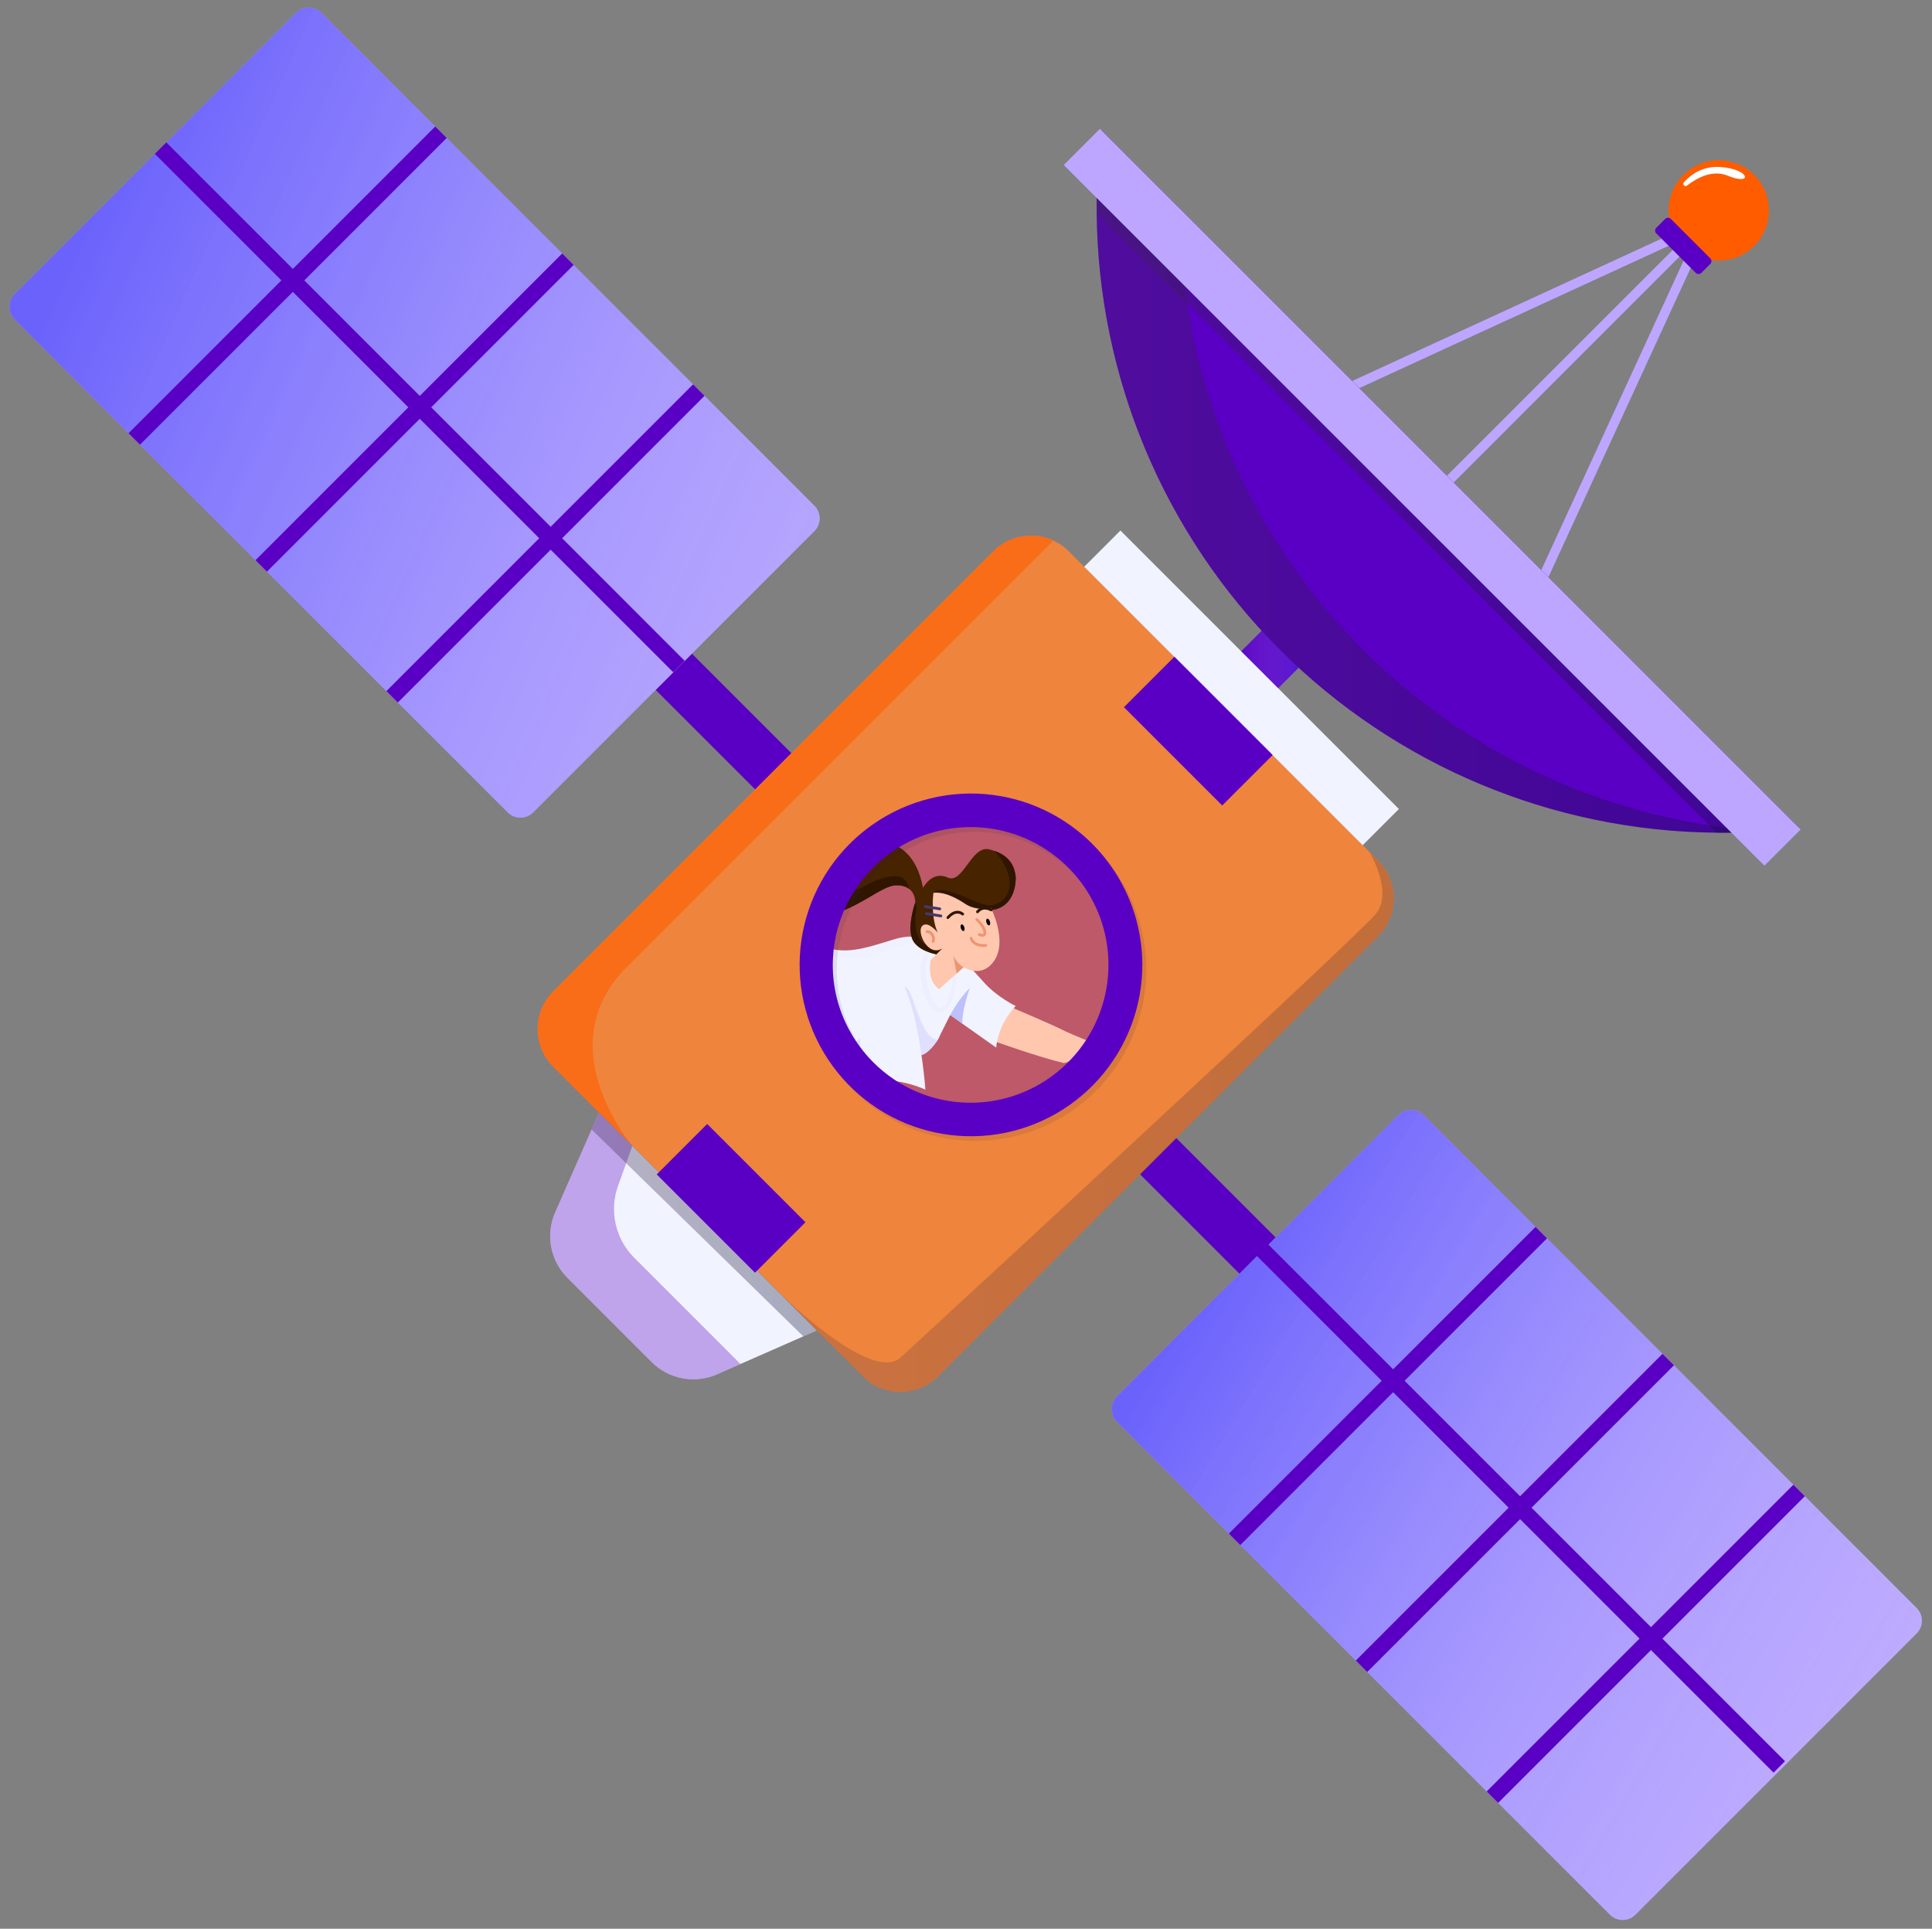 <svg width="577" height="576" viewBox="0 0 577 576" fill="none" xmlns="http://www.w3.org/2000/svg">
<rect x="0" y="0" width="577" height="576" fill="#808080" stroke="none"/>
<path d="M381.007 369.587L206.63 195.21L195.815 206.025L370.192 380.402L381.007 369.587Z" fill="#5A00C4"/>
<path d="M243.973 397.31L239.909 399.096L221.136 407.35L214.153 410.428C210.907 411.857 207.304 412.272 203.818 411.618C200.332 410.963 197.126 409.27 194.619 406.76L169.461 381.606C166.952 379.099 165.26 375.892 164.606 372.406C163.952 368.92 164.367 365.318 165.797 362.072L176.686 337.314L178.911 332.253L188.867 342.204L243.973 397.31Z" fill="#F1F3FF"/>
<path opacity="0.33" d="M165.797 362.066C164.367 365.312 163.952 368.914 164.606 372.4C165.26 375.886 166.952 379.093 169.461 381.6L194.619 406.754C197.126 409.264 200.332 410.957 203.818 411.611C207.304 412.266 210.907 411.851 214.153 410.422L221.136 407.344L189.395 375.602C186.639 372.846 184.724 369.364 183.872 365.561C183.02 361.759 183.267 357.792 184.584 354.124L188.867 342.198L178.911 332.242L165.797 362.066Z" fill="#5A00C4"/>
<path d="M411.6 279.56L280.17 411.016C277.184 414 273.136 415.676 268.915 415.676C264.694 415.676 260.645 414 257.659 411.016L243.974 397.331L178.912 332.247L165.227 318.562C163.748 317.084 162.576 315.329 161.775 313.398C160.975 311.467 160.563 309.397 160.563 307.306C160.563 305.216 160.975 303.146 161.775 301.214C162.576 299.283 163.748 297.528 165.227 296.051L296.657 164.616C298.133 163.135 299.887 161.96 301.819 161.158C303.75 160.357 305.821 159.944 307.912 159.944C310.003 159.944 312.074 160.357 314.006 161.158C315.937 161.96 317.691 163.135 319.168 164.616L409.085 254.524L411.609 257.049C413.087 258.527 414.26 260.282 415.06 262.214C415.859 264.145 416.27 266.215 416.27 268.306C416.269 270.397 415.856 272.467 415.055 274.398C414.254 276.329 413.08 278.083 411.6 279.56Z" fill="#EF843D"/>
<path opacity="0.6" d="M185.865 290.155L314.599 161.421C311.64 160.055 308.334 159.63 305.126 160.201C301.918 160.773 298.962 162.314 296.657 164.618L165.227 296.052C163.748 297.53 162.576 299.285 161.775 301.216C160.975 303.147 160.563 305.217 160.563 307.307C160.563 309.398 160.975 311.468 161.775 313.399C162.576 315.33 163.748 317.085 165.227 318.563L178.912 332.248L188.868 342.204C188.868 342.204 164.308 313.664 185.865 290.155Z" fill="#FF5C00"/>
<path opacity="0.2" d="M411.599 279.558L280.169 411.015C277.183 413.998 273.134 415.674 268.913 415.674C264.692 415.674 260.644 413.998 257.658 411.015L243.972 397.329L233.898 387.255C234.337 387.554 260.538 413.174 268.977 405.403C305.151 372.101 405.57 279.321 410.886 272.94C416.163 266.634 409.233 254.818 409.074 254.55L411.599 257.074C414.577 260.057 416.251 264.1 416.251 268.316C416.251 272.532 414.577 276.575 411.599 279.558Z" fill="url(#paint0_linear_1543_4347)"/>
<path d="M454.985 188.566L421.321 154.899L423.318 152.898L454.114 183.694L508.204 66.138L510.772 67.317L454.985 188.566Z" fill="#BDA6FF"/>
<path d="M502.175 68.538L499.932 69.567L496.221 71.277L403.837 113.784L400.825 115.169L389.022 120.6L387.654 121.229L421.322 154.897L422.32 155.895L423.318 154.897L424.321 153.899L431.951 146.282L434.149 144.083L501.59 76.638L504.915 73.313L505.94 72.289L516.089 62.139L502.175 68.538ZM499.581 74.641L432.135 142.082L429.937 144.281L422.32 151.898L392.522 122.095L402.953 117.293L405.965 115.908L498.354 73.41L501.432 71.981L502.888 71.312L501.779 72.421L499.581 74.641Z" fill="#BDA6FF"/>
<path d="M243.217 151.018L96.001 3.803C93.901 1.703 90.496 1.703 88.395 3.803L4.404 87.795C2.303 89.895 2.303 93.3 4.404 95.401L151.619 242.616C153.719 244.716 157.124 244.716 159.225 242.616L243.217 158.624C245.317 156.524 245.317 153.118 243.217 151.018Z" fill="#BDA6FF"/>
<path d="M572.42 480.216L425.205 333.001C423.104 330.901 419.699 330.901 417.599 333.001L333.607 416.993C331.507 419.093 331.507 422.499 333.607 424.599L480.822 571.814C482.922 573.914 486.328 573.914 488.428 571.814L572.42 487.822C574.52 485.722 574.52 482.317 572.42 480.216Z" fill="#BDA6FF"/>
<path opacity="0.62" d="M243.217 151.018L96.001 3.803C93.901 1.703 90.496 1.703 88.395 3.803L4.404 87.795C2.303 89.895 2.303 93.3 4.404 95.401L151.619 242.616C153.719 244.716 157.124 244.716 159.225 242.616L243.217 158.624C245.317 156.524 245.317 153.118 243.217 151.018Z" fill="url(#paint1_linear_1543_4347)"/>
<path opacity="0.62" d="M572.42 480.216L425.205 333.001C423.104 330.901 419.699 330.901 417.599 333.001L333.607 416.993C331.507 419.093 331.507 422.499 333.607 424.599L480.822 571.814C482.922 573.914 486.328 573.914 488.428 571.814L572.42 487.822C574.52 485.722 574.52 482.317 572.42 480.216Z" fill="url(#paint2_linear_1543_4347)"/>
<path d="M390.277 196.977L379.244 185.944L368.429 196.759L379.462 207.792L390.277 196.977Z" fill="#5A00C4"/>
<path opacity="0.3" d="M390.277 196.977L379.244 185.944L368.429 196.759L379.462 207.792L390.277 196.977Z" fill="url(#paint3_linear_1543_4347)"/>
<path opacity="0.32" d="M243.974 397.308L239.91 399.093L176.687 337.307L178.912 332.246L188.868 342.198V342.202L243.974 397.308Z" fill="url(#paint4_linear_1543_4347)"/>
<path d="M537.316 247.265C535.999 247.427 534.68 247.573 533.358 247.705C527.949 248.262 522.525 248.582 517.087 248.664C515.621 248.687 514.155 248.687 512.689 248.664C463.707 248.266 416.844 228.632 382.206 193.995C347.569 159.359 327.933 112.496 327.535 63.514C327.535 62.048 327.535 60.582 327.535 59.116C327.617 53.681 327.936 48.257 328.493 42.845C328.625 41.526 328.772 40.206 328.933 38.887L537.316 247.265Z" fill="#5A00C4"/>
<path opacity="0.32" d="M526.616 248.277C523.444 248.488 520.269 248.618 517.091 248.668C492.096 249.05 467.278 244.409 444.11 235.019C420.942 225.629 399.895 211.682 382.219 194.006C364.542 176.329 350.595 155.283 341.206 132.115C331.816 108.947 327.174 84.129 327.556 59.133C327.661 52.37 328.13 45.617 328.959 38.904L352.354 62.291C352.435 109.598 370.471 155.111 402.818 189.633C435.164 224.154 479.409 245.109 526.612 248.263L526.616 248.277Z" fill="url(#paint5_linear_1543_4347)"/>
<path opacity="0.32" d="M533.362 247.71C527.953 248.267 522.53 248.586 517.091 248.668C515.625 248.692 514.16 248.692 512.694 248.668L327.535 63.514C327.535 62.048 327.535 60.582 327.535 59.116C327.617 53.681 327.936 48.257 328.493 42.845L533.362 247.71Z" fill="url(#paint6_linear_1543_4347)"/>
<path d="M328.508 38.458L317.693 49.273L526.947 258.527L537.762 247.712L328.508 38.458Z" fill="#BDA6FF"/>
<path d="M417.786 241.606L334.615 158.436L323.8 169.251L406.971 252.421L417.786 241.606Z" fill="#F1F3FF"/>
<path d="M513.314 77.823C521.589 77.823 528.297 71.115 528.297 62.84C528.297 54.566 521.589 47.858 513.314 47.858C505.04 47.858 498.332 54.566 498.332 62.84C498.332 71.115 505.04 77.823 513.314 77.823Z" fill="#FF5C00"/>
<path d="M510.783 77.149L499.001 65.367C498.537 64.903 497.786 64.903 497.322 65.367L494.654 68.035C494.19 68.498 494.19 69.25 494.654 69.714L506.436 81.496C506.9 81.96 507.652 81.96 508.115 81.496L510.783 78.828C511.247 78.364 511.247 77.612 510.783 77.149Z" fill="#5A00C4"/>
<path d="M204.488 197.351L167.883 160.741L210.416 118.208L206.994 114.787L164.461 157.32L128.788 121.647L171.321 79.114L167.9 75.697L125.367 118.23L90.877 83.736L133.41 41.203L129.989 37.781L87.456 80.314L49.667 42.526L46.246 45.947L84.034 83.736L38.392 129.378L41.809 132.799L87.456 87.157L121.946 121.647L76.303 167.294L79.725 170.715L125.367 125.068L161.04 160.741L115.398 206.388L118.819 209.805L164.461 164.163L201.071 200.768L204.488 197.351Z" fill="#5A00C4"/>
<path d="M533.099 525.961L496.49 489.356L539.023 446.822L535.602 443.401L493.068 485.934L457.4 450.261L499.933 407.728L496.512 404.307L453.979 446.84L419.484 412.35L462.017 369.817L458.596 366.396L416.063 408.929L378.275 371.14L374.858 374.562L412.646 412.35L366.999 457.992L370.421 461.413L416.063 415.767L450.557 450.261L404.915 495.904L408.332 499.325L453.979 453.683L489.651 489.356L444.005 534.998L447.426 538.419L493.068 492.772L529.678 529.382L533.099 525.961Z" fill="#5A00C4"/>
<path opacity="0.33" d="M290.191 334.024C315.717 334.024 336.409 313.331 336.409 287.806C336.409 262.28 315.717 241.587 290.191 241.587C264.665 241.587 243.973 262.28 243.973 287.806C243.973 313.331 264.665 334.024 290.191 334.024Z" fill="#5A00C4"/>
<path d="M330.597 313.164C330.597 313.164 319.572 308.766 317.184 307.504C314.796 306.242 301.956 300.776 301.956 300.776C301.956 300.776 295.425 306.536 297.558 311.158C297.558 311.158 310.056 315.666 317.787 317.486L330.597 313.164Z" fill="#FFC7AE"/>
<path d="M303.349 300.439C303.137 300.659 302.935 300.879 302.737 301.103C300.205 303.972 298.482 307.463 297.746 311.218C297.637 311.759 297.564 312.307 297.526 312.858L287.412 305.716L283.766 303.139L280.763 309.12C280.593 309.622 280.362 310.102 280.077 310.549C279.034 312.255 277.157 314.305 275.881 314.854C275.666 314.947 275.442 315.039 275.226 315.123L274.971 315.224C274.703 315.334 274.435 315.435 274.166 315.532C274.094 315.562 274.021 315.588 273.946 315.611C273.722 315.694 273.507 315.773 273.274 315.844C273.041 315.914 272.72 316.033 272.438 316.116C272.267 316.174 272.091 316.226 271.915 316.275C271.872 316.292 271.828 316.305 271.783 316.314L271.282 316.455L270.648 316.622C270.406 316.688 270.165 316.745 269.923 316.798C269.527 316.895 269.131 316.978 268.735 317.057L268.098 317.176L267.46 317.286L267.245 317.321C267.047 317.356 266.853 317.383 266.655 317.409C266.457 317.436 266.216 317.475 265.96 317.502L265.543 317.55C265.332 317.576 265.103 317.598 264.901 317.616L264.426 317.66H264.136L263.625 317.695C263.309 317.717 262.997 317.73 262.684 317.744H262.13C260.279 317.79 258.427 317.716 256.585 317.524C255.925 317.458 255.266 317.374 254.624 317.277C247.721 308.988 243.948 298.539 243.964 287.752C243.964 286.38 244.024 285.023 244.144 283.68C244.184 283.165 244.241 282.651 244.303 282.141C252.179 285.531 258.15 283.218 267.28 280.452C268.88 279.957 270.544 279.701 272.218 279.691C272.933 279.69 273.647 279.736 274.355 279.828C274.694 279.872 275.028 279.925 275.358 279.99C276.024 280.115 276.682 280.278 277.328 280.479C277.665 280.584 278 280.698 278.331 280.822C278.589 280.915 278.844 281.017 279.096 281.125C279.912 281.465 280.707 281.854 281.475 282.29C285.055 284.3 288.124 287.185 290.635 289.841C291.792 291.059 292.834 292.233 293.74 293.249C297.825 297.845 303.349 300.439 303.349 300.439Z" fill="#F1F3FF"/>
<g opacity="0.12">
<path opacity="0.12" d="M277.338 280.532L276.512 282.036L276.428 282.181L276.323 282.374C275.391 282.066 274.414 281.917 273.433 281.934C271.27 281.934 267.932 282.374 263.592 284.533C258.187 287.207 250.628 286.908 244.155 283.724C244.194 283.21 244.251 282.695 244.313 282.185C252.189 285.576 258.161 283.262 267.29 280.496C268.89 280.002 270.554 279.745 272.229 279.736C272.943 279.734 273.657 279.78 274.366 279.872C274.704 279.916 275.039 279.969 275.368 280.035C276.034 280.162 276.692 280.328 277.338 280.532Z" fill="#9C9EF9"/>
</g>
<path d="M296.374 271.733H296.22C295.903 271.773 295.569 271.799 295.221 271.812C294.608 271.828 293.993 271.802 293.383 271.733H293.287C292.847 271.68 292.407 271.645 291.998 271.623C290.254 271.503 288.502 271.672 286.813 272.124C286.563 272.195 286.316 272.274 286.083 272.357C284.864 272.778 283.737 273.429 282.763 274.275C281.763 275.12 280.989 276.2 280.512 277.419L281.488 282.331L281.571 282.745L282.104 285.431C281.27 285.337 280.443 285.19 279.628 284.992C279.014 284.852 278.408 284.682 277.812 284.482C277.464 284.367 277.112 284.24 276.765 284.095H276.739C275.493 283.622 274.365 282.882 273.436 281.927C273.199 281.673 272.989 281.396 272.807 281.1C272.552 280.671 272.359 280.21 272.231 279.728C271.206 276.012 273.067 270.348 273.317 269.613C273.325 269.585 273.336 269.557 273.348 269.53C273.348 269.53 273.476 267.019 271.589 265.502C270.709 264.807 269.452 264.319 267.552 264.376C263.018 264.508 255.894 271.878 246.219 273.51C246.732 271.921 247.332 270.362 248.018 268.839C251.218 261.773 256.138 255.621 262.328 250.946C268.388 251.715 273.761 255.106 275.661 265.137C275.661 265.137 278.383 259.93 282.996 262.058C287.609 264.187 290.098 252.353 295.424 253.655C295.982 253.791 296.501 253.945 296.989 254.116C301.198 255.581 303.023 258.325 303.348 262.032C303.348 262.032 303.744 270.682 296.374 271.733Z" fill="#472300"/>
<path d="M286.079 272.371C287.882 271.729 290.235 271.404 293.282 271.747C303.837 272.943 303.348 262.032 303.348 262.032C303.023 258.308 301.198 255.563 296.99 254.117C298.061 255.277 298.989 256.563 299.751 257.947C303.23 263.963 301.343 269.165 296.484 270.291C292.403 271.236 282.051 263.176 278.731 266.681C277.192 268.286 281.114 270.674 286.079 272.371Z" fill="#301600"/>
<path d="M272.804 281.116C275.06 284.823 282.1 285.443 282.1 285.443L281.568 282.756C273.376 284.335 272.949 276.41 273.547 272.321C273.771 270.782 273.617 269.994 273.314 269.625C273.028 270.461 270.675 277.629 272.804 281.116Z" fill="#301600"/>
<path d="M280.482 295.388L287.799 288.853C287.799 288.853 293.076 292.322 296.806 287.094C301.093 281.06 295.926 271.139 295.926 271.139C295.926 271.139 291.713 272.234 288.235 269.908C281.951 265.7 278.736 266.671 278.736 266.671C278.736 266.671 277.9 274.024 280.055 278.483C280.055 278.483 277.997 275.977 276.41 276.082C272.645 276.337 276.797 286.333 281.467 283.202L277.949 286.72C277.949 286.72 276.537 292.723 280.482 295.388Z" fill="#FFC7AE"/>
<path d="M287.792 278.03C288.076 277.938 288.166 277.426 287.992 276.884C287.819 276.343 287.447 275.979 287.163 276.07C286.878 276.161 286.789 276.674 286.962 277.215C287.136 277.756 287.507 278.121 287.792 278.03Z" fill="black"/>
<path d="M295.434 276.332C295.719 276.241 295.809 275.728 295.635 275.187C295.461 274.646 295.09 274.281 294.805 274.372C294.521 274.464 294.431 274.977 294.605 275.518C294.779 276.059 295.15 276.423 295.434 276.332Z" fill="black"/>
<path d="M293.732 282.802C293.974 282.803 294.217 282.787 294.457 282.754C294.511 282.746 294.563 282.728 294.61 282.701C294.657 282.673 294.698 282.637 294.731 282.593C294.764 282.55 294.788 282.5 294.802 282.447C294.816 282.394 294.819 282.34 294.811 282.286C294.804 282.232 294.786 282.18 294.758 282.133C294.731 282.086 294.694 282.044 294.65 282.012C294.607 281.979 294.557 281.955 294.505 281.941C294.452 281.927 294.397 281.924 294.343 281.932C293.765 281.992 293.18 281.964 292.61 281.848C291.471 281.606 290.733 281.017 290.412 280.089C290.398 280.032 290.373 279.979 290.338 279.933C290.303 279.886 290.258 279.848 290.207 279.819C290.156 279.791 290.1 279.774 290.042 279.769C289.984 279.764 289.925 279.771 289.87 279.789C289.815 279.808 289.764 279.838 289.722 279.878C289.679 279.917 289.645 279.965 289.622 280.019C289.598 280.072 289.587 280.13 289.587 280.188C289.588 280.247 289.6 280.304 289.624 280.357C290.297 282.305 292.32 282.802 293.732 282.802Z" fill="#ED9572"/>
<path d="M291.916 272.733C291.977 272.732 292.037 272.718 292.092 272.692C292.147 272.667 292.196 272.63 292.237 272.584C293.684 270.825 295.658 272.025 295.755 272.074C295.801 272.105 295.852 272.127 295.907 272.139C295.962 272.15 296.018 272.15 296.073 272.138C296.127 272.127 296.179 272.105 296.225 272.073C296.271 272.041 296.31 272.001 296.339 271.954C296.369 271.906 296.389 271.854 296.398 271.799C296.406 271.744 296.404 271.687 296.39 271.633C296.377 271.579 296.353 271.528 296.319 271.484C296.285 271.439 296.243 271.402 296.195 271.375C295.28 270.794 293.143 270.187 291.608 272.056C291.558 272.117 291.526 272.191 291.516 272.269C291.506 272.347 291.519 272.426 291.553 272.497C291.586 272.568 291.64 272.628 291.706 272.67C291.773 272.712 291.85 272.734 291.929 272.733H291.916Z" fill="#301600"/>
<path d="M283.08 274.441C283.138 274.442 283.196 274.43 283.249 274.407C283.302 274.383 283.349 274.348 283.388 274.305C284.232 273.364 285.068 272.867 285.872 272.836C286.36 272.808 286.841 272.965 287.218 273.276C287.299 273.347 287.403 273.387 287.51 273.387C287.618 273.387 287.722 273.347 287.803 273.276C287.841 273.237 287.872 273.192 287.893 273.141C287.913 273.091 287.924 273.037 287.924 272.983C287.924 272.929 287.913 272.875 287.893 272.825C287.872 272.775 287.841 272.729 287.803 272.691C287.27 272.222 286.577 271.976 285.868 272.005C284.826 272.04 283.788 272.629 282.79 273.764C282.753 273.804 282.725 273.851 282.707 273.903C282.689 273.954 282.681 274.008 282.684 274.063C282.687 274.117 282.7 274.17 282.724 274.219C282.747 274.268 282.78 274.312 282.821 274.349C282.895 274.406 282.986 274.439 283.08 274.441Z" fill="#301600"/>
<path d="M293.428 279.746C293.648 279.752 293.866 279.697 294.057 279.588C294.214 279.487 294.341 279.347 294.426 279.181C294.511 279.015 294.551 278.829 294.54 278.643C294.598 276.527 292.087 274.395 291.981 274.307C291.897 274.235 291.788 274.201 291.679 274.21C291.569 274.219 291.467 274.271 291.396 274.355C291.325 274.439 291.29 274.548 291.299 274.657C291.308 274.767 291.361 274.869 291.445 274.94C291.471 274.94 293.758 276.906 293.709 278.621C293.709 278.717 293.709 278.836 293.626 278.876C293.286 278.937 292.936 278.876 292.636 278.704C292.537 278.656 292.423 278.65 292.319 278.686C292.215 278.722 292.13 278.799 292.082 278.898C292.034 278.997 292.028 279.111 292.064 279.215C292.101 279.319 292.177 279.404 292.276 279.452C292.635 279.628 293.028 279.729 293.428 279.746Z" fill="#ED9572"/>
<path d="M278.661 281.586C278.731 281.586 278.799 281.568 278.86 281.534C278.921 281.5 278.972 281.452 279.008 281.392C279.035 281.353 279.567 280.469 278.863 279.097C278.68 278.699 278.382 278.365 278.007 278.138C277.633 277.911 277.199 277.801 276.761 277.822C276.659 277.843 276.569 277.901 276.508 277.985C276.447 278.07 276.419 278.174 276.431 278.277C276.443 278.38 276.492 278.476 276.57 278.544C276.649 278.613 276.75 278.65 276.854 278.648C277.124 278.645 277.388 278.722 277.615 278.869C277.841 279.016 278.018 279.227 278.125 279.475C278.599 280.403 278.314 280.939 278.3 280.961C278.27 281.026 278.256 281.096 278.259 281.167C278.262 281.237 278.283 281.306 278.318 281.368C278.353 281.429 278.403 281.481 278.463 281.519C278.522 281.557 278.59 281.58 278.661 281.586Z" fill="#ED9572"/>
<path d="M280.675 271.846C280.778 271.843 280.875 271.802 280.949 271.731C281.023 271.661 281.069 271.566 281.078 271.464C281.086 271.362 281.057 271.26 280.996 271.179C280.935 271.097 280.846 271.04 280.746 271.019L276.41 270.311C276.356 270.302 276.301 270.303 276.248 270.316C276.194 270.328 276.144 270.351 276.1 270.383C276.056 270.415 276.018 270.455 275.99 270.502C275.961 270.548 275.943 270.6 275.935 270.654C275.924 270.762 275.952 270.87 276.016 270.957C276.079 271.045 276.172 271.106 276.278 271.129L280.609 271.837L280.675 271.846Z" fill="#433872"/>
<path d="M281.004 273.958C281.106 273.955 281.204 273.914 281.278 273.844C281.352 273.773 281.398 273.678 281.407 273.576C281.415 273.474 281.386 273.373 281.325 273.291C281.264 273.209 281.175 273.152 281.075 273.131L276.739 272.423C276.685 272.415 276.63 272.417 276.577 272.429C276.524 272.442 276.474 272.465 276.43 272.497C276.386 272.529 276.349 272.569 276.32 272.615C276.291 272.661 276.272 272.713 276.264 272.767C276.255 272.82 276.257 272.875 276.269 272.928C276.282 272.981 276.305 273.031 276.337 273.075C276.369 273.119 276.409 273.157 276.455 273.185C276.501 273.214 276.553 273.233 276.607 273.241L280.938 273.949L281.004 273.958Z" fill="#433872"/>
<path opacity="0.6" d="M287.425 305.725C287.329 303.966 287.72 300.751 289.624 295.021C287.319 297.453 285.355 300.187 283.784 303.148L287.425 305.725Z" fill="#9C9EF9"/>
<path opacity="0.22" d="M280.086 310.56C279.044 312.266 277.166 314.315 275.891 314.865C275.675 314.957 275.451 315.05 275.235 315.133C275.152 315.173 275.067 315.208 274.98 315.239C274.712 315.349 274.444 315.45 274.175 315.546C274.104 315.577 274.03 315.603 273.956 315.626C273.731 315.709 273.516 315.788 273.283 315.859C273.05 315.929 272.729 316.048 272.447 316.131C272.276 316.189 272.1 316.241 271.924 316.29C271.881 316.307 271.837 316.32 271.792 316.329L271.291 316.47L270.657 316.637C270.416 316.703 270.174 316.76 269.932 316.813C269.536 316.91 269.14 316.993 268.745 317.072L268.107 317.191L267.469 317.301L267.254 317.336C267.056 317.371 266.862 317.398 266.664 317.424C266.467 317.451 266.225 317.49 265.97 317.517L265.552 317.565C265.341 317.591 265.112 317.613 264.91 317.631L264.435 317.675H264.145L263.635 317.71C263.318 317.732 263.006 317.745 262.693 317.758H262.139C260.288 317.805 258.436 317.731 256.594 317.539C255.934 317.473 255.275 317.389 254.633 317.292C253.38 315.787 252.224 314.203 251.172 312.552C253.232 312.208 255.181 311.379 256.858 310.133C264.088 304.957 267.271 293.827 270.161 294.614C270.978 294.838 271.774 296.017 272.632 298.572C275.723 307.763 277.597 310.243 280.086 310.56Z" fill="#9C9EF9"/>
<path d="M256.854 312.578C256.485 317.802 256.384 325.427 256.384 325.427C258.785 323.929 261.516 323.041 264.339 322.842C269.875 322.433 275.957 325.221 276.375 325.414C276.375 325.414 273.64 287.213 262.963 287.753C262.454 287.776 261.949 287.857 261.459 287.995C253.697 290.265 257.263 306.795 256.854 312.578Z" fill="#F1F3FF"/>
<g opacity="0.22">
<path opacity="0.22" d="M285.692 290.734C285.692 290.734 285.824 300.989 281.004 302.136C276.184 303.284 272.811 288.618 276.672 284.106L277.807 284.546C277.807 284.546 274.46 288.53 278.172 297.739C281.883 306.947 284.883 294.379 284.351 291.789L285.692 290.734Z" fill="#9C9EF9"/>
</g>
<path d="M293.938 252.32H294.071C294.027 252.315 293.982 252.315 293.938 252.32Z" fill="#9C9EF9"/>
<path d="M271.594 265.515C270.715 264.82 269.457 264.332 267.557 264.389C263.023 264.521 255.899 271.891 246.225 273.523C246.737 271.934 247.337 270.375 248.023 268.853C256.15 266.654 262.355 260.937 268.252 261.742C270.684 262.067 271.304 264.42 271.594 265.515Z" fill="#301600"/>
<path d="M284.703 285.443L285.341 286.502C285.935 287.491 286.784 288.303 287.799 288.851L285.693 290.733L284.703 285.443Z" fill="#ED9572"/>
<g opacity="0.32">
<path opacity="0.32" d="M336.523 265.863C330.731 254.779 321.081 246.201 309.395 241.747C297.709 237.294 284.796 237.275 273.097 241.694C261.398 246.113 251.722 254.663 245.898 265.73C240.074 276.797 238.504 289.613 241.486 301.758C244.467 313.903 251.794 324.536 262.081 331.647C272.368 338.759 284.903 341.856 297.318 340.355C309.734 338.853 321.169 332.857 329.465 323.498C337.76 314.14 342.341 302.067 342.341 289.562C342.336 281.309 340.34 273.18 336.523 265.863ZM332.227 289.562C332.237 297.251 330.077 304.787 325.996 311.303C325.582 311.974 325.142 312.631 324.676 313.273C324.061 314.153 323.419 314.979 322.746 315.797C316.081 323.859 306.593 329.075 296.215 330.382C285.838 331.69 275.353 328.99 266.897 322.833C264.826 321.337 262.903 319.647 261.154 317.785C259.57 316.114 258.131 314.312 256.853 312.398C256.501 311.879 256.162 311.351 255.837 310.815C251.953 304.398 249.9 297.04 249.9 289.54C249.9 288.269 249.957 287.007 250.072 285.766C250.133 285.094 250.212 284.447 250.305 283.766C250.947 279.211 252.355 274.798 254.469 270.714C255.145 269.403 255.892 268.13 256.708 266.901C257.275 266.021 257.882 265.186 258.519 264.368C261.028 261.129 264.004 258.281 267.35 255.916C268.229 255.287 269.157 254.689 270.098 254.13C276.348 250.435 283.464 248.458 290.724 248.4C297.985 248.342 305.131 250.206 311.439 253.801C317.747 257.396 322.992 262.596 326.642 268.872C330.292 275.149 332.217 282.279 332.222 289.54L332.227 289.562Z" fill="url(#paint7_linear_1543_4347)"/>
</g>
<path d="M336.221 266.22C330.824 254.843 321.421 245.855 309.812 240.976C298.202 236.097 285.202 235.67 273.297 239.776C261.393 243.883 251.42 252.234 245.288 263.233C239.156 274.232 237.294 287.106 240.06 299.391C242.825 311.677 250.023 322.511 260.277 329.822C270.531 337.132 283.12 340.405 295.635 339.015C308.151 337.624 319.715 331.668 328.114 322.285C336.513 312.903 341.158 300.753 341.159 288.16C341.155 280.572 339.468 273.079 336.221 266.22ZM248.784 285.913C248.819 285.271 248.868 284.633 248.929 284.004C249.562 277.726 251.641 271.679 255.002 266.339C255.06 266.242 255.121 266.15 255.183 266.058C257.949 261.72 261.504 257.939 265.662 254.91C266.445 254.324 267.25 253.778 268.076 253.274C276.055 248.275 285.508 246.166 294.855 247.296C304.202 248.427 312.878 252.73 319.435 259.487C325.992 266.244 330.032 275.046 330.881 284.423C331.731 293.8 329.337 303.184 324.101 311.01C323.793 311.476 323.472 311.933 323.138 312.386C321.848 314.161 320.415 315.829 318.855 317.373C316.77 319.441 314.47 321.28 311.995 322.861C305.567 326.968 298.123 329.203 290.496 329.316C282.87 329.43 275.362 327.417 268.815 323.503C264.03 320.629 259.872 316.823 256.586 312.311C256.291 311.911 256.005 311.502 255.732 311.089C254.917 309.885 254.17 308.637 253.494 307.351C250.352 301.442 248.709 294.852 248.71 288.16C248.71 287.408 248.749 286.656 248.789 285.913H248.784Z" fill="#5A00C4"/>
<path d="M240.556 365.015L211.202 335.661L196.13 350.733L225.485 380.087L240.556 365.015Z" fill="#5A00C4"/>
<path d="M380.094 225.478L350.74 196.124L335.668 211.196L365.022 240.55L380.094 225.478Z" fill="#5A00C4"/>
<path d="M502.906 54.435C502.795 54.56 502.734 54.722 502.734 54.889C502.735 55.057 502.797 55.218 502.909 55.343C503.021 55.467 503.175 55.546 503.342 55.565C503.508 55.583 503.675 55.539 503.812 55.442C506.978 52.984 511.516 50.635 515.967 52.465C523.636 55.609 522.682 50.486 513.768 49.875C508.948 49.536 505.391 51.735 502.906 54.435Z" fill="white"/>
<defs>
<linearGradient id="paint0_linear_1543_4347" x1="233.898" y1="335.091" x2="416.26" y2="335.091" gradientUnits="userSpaceOnUse">
<stop stop-color="#3B264D"/>
<stop offset="1" stop-color="#071232"/>
</linearGradient>
<linearGradient id="paint1_linear_1543_4347" x1="21.588" y1="77.257" x2="425.9" y2="259.003" gradientUnits="userSpaceOnUse">
<stop stop-color="#3939FA"/>
<stop offset="1" stop-color="white" stop-opacity="0"/>
</linearGradient>
<linearGradient id="paint2_linear_1543_4347" x1="354.201" y1="393.353" x2="659.128" y2="575.597" gradientUnits="userSpaceOnUse">
<stop stop-color="#3939FA"/>
<stop offset="1" stop-color="white" stop-opacity="0"/>
</linearGradient>
<linearGradient id="paint3_linear_1543_4347" x1="368.432" y1="196.87" x2="390.279" y2="196.87" gradientUnits="userSpaceOnUse">
<stop stop-color="white" stop-opacity="0"/>
<stop offset="1" stop-color="#3939FA"/>
</linearGradient>
<linearGradient id="paint4_linear_1543_4347" x1="176.687" y1="365.667" x2="243.974" y2="365.667" gradientUnits="userSpaceOnUse">
<stop stop-color="#3B264D"/>
<stop offset="1" stop-color="#071232"/>
</linearGradient>
<linearGradient id="paint5_linear_1543_4347" x1="327.526" y1="143.795" x2="526.616" y2="143.795" gradientUnits="userSpaceOnUse">
<stop stop-color="#3B264D"/>
<stop offset="1" stop-color="#071232"/>
</linearGradient>
<linearGradient id="paint6_linear_1543_4347" x1="327.526" y1="145.77" x2="533.362" y2="145.77" gradientUnits="userSpaceOnUse">
<stop stop-color="#3B264D"/>
<stop offset="1" stop-color="#071232"/>
</linearGradient>
<linearGradient id="paint7_linear_1543_4347" x1="239.795" y1="289.562" x2="342.346" y2="289.562" gradientUnits="userSpaceOnUse">
<stop stop-color="#3B264D"/>
<stop offset="1" stop-color="#071232"/>
</linearGradient>
</defs>
</svg>
